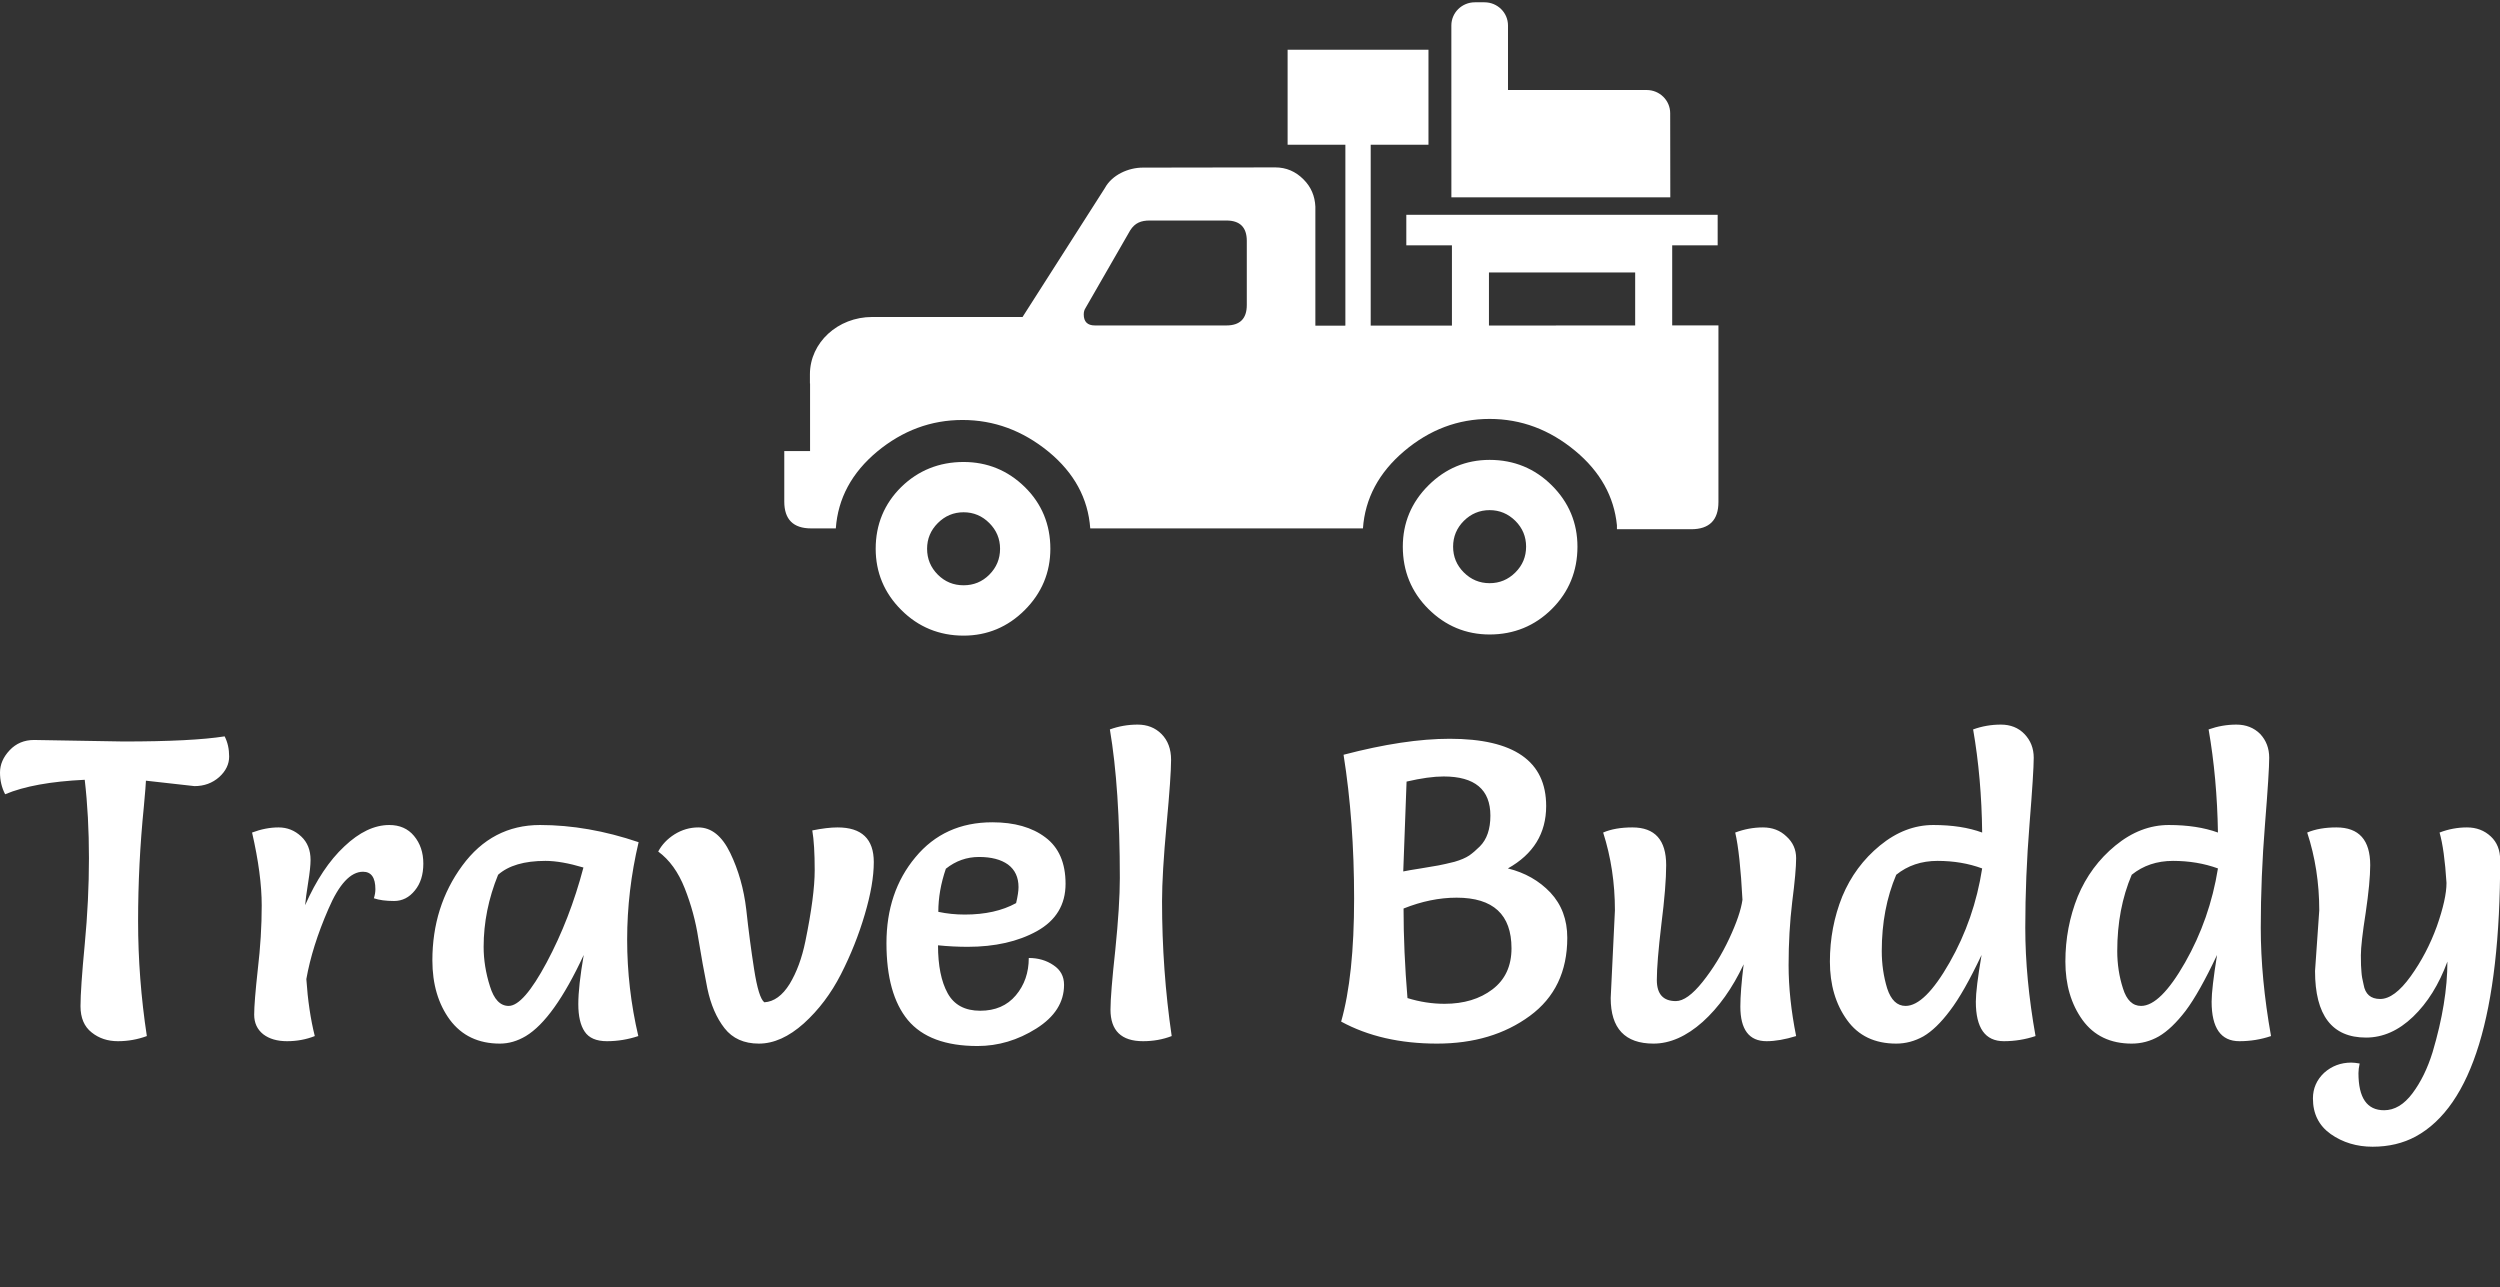 <svg data-v-423bf9ae="" xmlns="http://www.w3.org/2000/svg" viewBox="0 0 355.371 183" class="iconAboveSlogan"><rect x="0" y="0" width="355.371" height="183" fill="#333333" stroke="none"/><!----><!----><!----><g data-v-423bf9ae="" id="75013804-91d1-41ff-a857-f481e5e1242e" fill="white" transform="matrix(4.286,0,0,4.286,-0.3,89.543)"><path d="M1.20 3.65L1.20 3.65L4.16 3.70L4.16 3.70Q6.45 3.70 7.52 3.53L7.52 3.53L7.52 3.53Q7.67 3.82 7.67 4.20L7.67 4.20L7.67 4.20Q7.67 4.58 7.34 4.88L7.34 4.88L7.34 4.88Q7 5.18 6.52 5.18L6.52 5.18L4.91 5.00L4.91 5.00Q4.91 5.10 4.84 5.87L4.84 5.87L4.84 5.87Q4.65 7.76 4.65 9.66L4.65 9.66L4.65 9.66Q4.65 11.56 4.94 13.47L4.94 13.47L4.94 13.47Q4.48 13.64 3.98 13.64L3.98 13.64L3.98 13.64Q3.47 13.64 3.11 13.35L3.11 13.35L3.11 13.35Q2.74 13.06 2.74 12.48L2.74 12.48L2.74 12.48Q2.74 11.90 2.88 10.43L2.88 10.43L2.88 10.43Q3.02 8.96 3.02 7.57L3.02 7.57L3.02 7.57Q3.02 6.17 2.88 4.97L2.88 4.97L2.88 4.97Q1.19 5.05 0.24 5.45L0.24 5.45L0.24 5.45Q0.07 5.12 0.07 4.73L0.07 4.73L0.07 4.73Q0.07 4.33 0.39 3.99L0.39 3.99L0.39 3.99Q0.71 3.65 1.20 3.65ZM10.51 13.47L10.51 13.47Q10.08 13.64 9.59 13.64L9.59 13.64L9.59 13.64Q9.10 13.64 8.80 13.41L8.80 13.41L8.80 13.41Q8.50 13.17 8.50 12.76L8.50 12.76L8.50 12.76Q8.50 12.35 8.62 11.26L8.62 11.26L8.62 11.26Q8.75 10.16 8.75 9.14L8.75 9.14L8.75 9.14Q8.75 8.11 8.43 6.72L8.43 6.72L8.43 6.72Q8.88 6.55 9.31 6.55L9.31 6.55L9.31 6.55Q9.74 6.55 10.06 6.85L10.06 6.85L10.06 6.85Q10.37 7.14 10.37 7.63L10.37 7.63L10.37 7.63Q10.37 7.88 10.29 8.38L10.29 8.38L10.29 8.38Q10.21 8.88 10.19 9.13L10.19 9.13L10.19 9.13Q10.74 7.88 11.49 7.18L11.49 7.18L11.49 7.18Q12.24 6.47 12.98 6.47L12.98 6.47L12.98 6.47Q13.50 6.47 13.80 6.83L13.80 6.83L13.80 6.83Q14.11 7.20 14.11 7.75L14.11 7.75L14.11 7.75Q14.11 8.30 13.83 8.64L13.83 8.64L13.83 8.64Q13.55 8.99 13.14 8.99L13.14 8.99L13.14 8.99Q12.73 8.99 12.47 8.90L12.47 8.90L12.47 8.90Q12.52 8.74 12.52 8.60L12.52 8.60L12.52 8.60Q12.52 8.02 12.11 8.02L12.11 8.02L12.11 8.02Q11.49 8.02 10.96 9.26L10.96 9.26L10.96 9.26Q10.42 10.50 10.23 11.58L10.23 11.58L10.23 11.58Q10.30 12.63 10.51 13.47L10.51 13.47ZM21.25 7.04L21.25 7.04L21.25 7.04Q20.87 8.65 20.87 10.27L20.87 10.27L20.87 10.27Q20.87 11.89 21.24 13.47L21.24 13.47L21.24 13.47Q20.73 13.64 20.20 13.64L20.20 13.64L20.20 13.64Q19.67 13.64 19.46 13.32L19.46 13.32L19.46 13.32Q19.25 13.01 19.25 12.41L19.25 12.41L19.25 12.41Q19.25 11.82 19.43 10.78L19.43 10.78L19.43 10.78Q18.44 12.91 17.51 13.47L17.51 13.47L17.51 13.47Q17.09 13.72 16.65 13.72L16.65 13.72L16.65 13.72Q15.58 13.72 14.99 12.93L14.99 12.93L14.99 12.93Q14.41 12.14 14.41 10.96L14.41 10.96L14.41 10.96Q14.41 9.17 15.40 7.82L15.40 7.82L15.40 7.82Q16.39 6.47 17.98 6.47L17.98 6.47L17.98 6.47Q19.57 6.47 21.25 7.04ZM19.42 7.88L19.42 7.88L19.42 7.88Q18.68 7.66 18.16 7.66L18.16 7.66L18.16 7.66Q17.11 7.66 16.59 8.12L16.59 8.12L16.59 8.12Q16.11 9.30 16.11 10.51L16.11 10.51L16.11 10.51Q16.11 11.16 16.32 11.82L16.32 11.82L16.32 11.82Q16.52 12.47 16.94 12.47L16.94 12.47L16.94 12.47Q17.43 12.47 18.20 11.03L18.20 11.03L18.20 11.03Q18.97 9.59 19.42 7.88ZM27.96 11.42L27.96 11.42L27.96 11.42Q27.47 12.38 26.73 13.05L26.73 13.05L26.73 13.05Q25.98 13.72 25.24 13.72L25.24 13.72L25.24 13.72Q24.50 13.72 24.10 13.21L24.10 13.21L24.10 13.21Q23.70 12.70 23.53 11.89L23.53 11.89L23.53 11.89Q23.37 11.09 23.23 10.23L23.23 10.23L23.23 10.23Q23.10 9.38 22.78 8.57L22.78 8.57L22.78 8.57Q22.46 7.76 21.90 7.35L21.90 7.35L21.90 7.35Q22.08 7.01 22.44 6.78L22.44 6.78L22.44 6.78Q22.81 6.55 23.23 6.55L23.23 6.55L23.23 6.55Q23.88 6.55 24.29 7.40L24.29 7.40L24.29 7.40Q24.70 8.25 24.82 9.27L24.82 9.27L24.82 9.27Q24.93 10.29 25.08 11.25L25.08 11.25L25.08 11.25Q25.23 12.21 25.42 12.35L25.42 12.35L25.42 12.35Q25.90 12.32 26.26 11.74L26.26 11.74L26.26 11.74Q26.61 11.16 26.78 10.33L26.78 10.33L26.78 10.33Q27.09 8.82 27.09 7.97L27.09 7.97L27.09 7.97Q27.09 7.11 27.01 6.65L27.01 6.65L27.01 6.65Q27.50 6.55 27.85 6.55L27.85 6.55L27.85 6.55Q29.05 6.55 29.05 7.70L29.05 7.70L29.05 7.70Q29.05 8.43 28.75 9.44L28.75 9.44L28.75 9.44Q28.45 10.46 27.96 11.42ZM31.18 10.46L31.18 10.46L31.18 10.46Q31.18 11.47 31.50 12.05L31.50 12.05L31.50 12.05Q31.82 12.63 32.58 12.63L32.58 12.63L32.58 12.63Q33.33 12.63 33.76 12.12L33.76 12.12L33.76 12.12Q34.19 11.61 34.19 10.88L34.19 10.88L34.19 10.88Q34.66 10.88 35.01 11.12L35.01 11.12L35.01 11.12Q35.36 11.35 35.36 11.77L35.36 11.77L35.36 11.77Q35.36 12.64 34.44 13.22L34.44 13.22L34.44 13.22Q33.52 13.80 32.49 13.80L32.49 13.80L32.49 13.80Q30.90 13.80 30.18 12.94L30.18 12.94L30.18 12.94Q29.47 12.08 29.47 10.39L29.47 10.39L29.47 10.39Q29.47 8.69 30.43 7.54L30.43 7.54L30.43 7.54Q31.39 6.38 32.98 6.38L32.98 6.38L32.98 6.38Q34.08 6.38 34.74 6.88L34.74 6.88L34.74 6.88Q35.41 7.38 35.41 8.42L35.41 8.42L35.41 8.42Q35.41 9.46 34.46 9.99L34.46 9.99L34.46 9.99Q33.52 10.51 32.16 10.51L32.16 10.51L32.16 10.51Q31.68 10.51 31.18 10.46ZM31.19 9.35L31.19 9.35L31.19 9.35Q31.61 9.44 32.07 9.44L32.07 9.44L32.07 9.44Q33.08 9.44 33.77 9.06L33.77 9.06L33.77 9.06Q33.85 8.72 33.85 8.53L33.85 8.53L33.85 8.53Q33.85 8.04 33.50 7.78L33.50 7.78L33.50 7.78Q33.15 7.53 32.54 7.53L32.54 7.53L32.54 7.53Q31.93 7.53 31.44 7.92L31.44 7.92L31.44 7.92Q31.19 8.65 31.19 9.35ZM36.88 3.30L36.88 3.30L36.88 3.30Q37.32 3.14 37.80 3.14L37.80 3.14L37.80 3.14Q38.28 3.14 38.59 3.45L38.59 3.45L38.59 3.45Q38.91 3.77 38.91 4.31L38.91 4.31L38.91 4.31Q38.91 4.84 38.76 6.46L38.76 6.46L38.76 6.46Q38.61 8.08 38.61 9.00L38.61 9.00L38.61 9.00Q38.61 11.28 38.93 13.47L38.93 13.47L38.93 13.47Q38.49 13.64 37.98 13.64L37.98 13.64L37.98 13.64Q36.90 13.64 36.90 12.59L36.90 12.59L36.90 12.59Q36.90 12.08 37.06 10.61L37.06 10.61L37.06 10.61Q37.21 9.13 37.21 8.23L37.21 8.23L37.21 8.23Q37.21 5.25 36.88 3.30ZM44.63 4.14L44.63 4.14L44.63 4.14Q46.65 3.61 48.15 3.61L48.15 3.61L48.15 3.61Q51.35 3.61 51.35 5.84L51.35 5.84L51.35 5.84Q51.35 7.20 50.08 7.91L50.08 7.91L50.08 7.91Q50.93 8.12 51.49 8.71L51.49 8.71L51.49 8.71Q52.05 9.31 52.05 10.21L52.05 10.21L52.05 10.21Q52.05 11.89 50.81 12.80L50.81 12.80L50.81 12.80Q49.56 13.72 47.73 13.72L47.73 13.72L47.73 13.72Q45.89 13.72 44.55 12.99L44.55 12.99L44.55 12.99Q44.98 11.48 44.98 8.91L44.98 8.91L44.98 8.91Q44.98 6.34 44.63 4.14ZM46.75 12.21L46.75 12.21L46.75 12.21Q47.36 12.40 47.98 12.40L47.98 12.40L47.98 12.40Q48.94 12.40 49.57 11.92L49.57 11.92L49.57 11.92Q50.20 11.44 50.20 10.56L50.20 10.56L50.20 10.56Q50.20 8.88 48.38 8.88L48.38 8.88L48.38 8.88Q47.52 8.88 46.62 9.24L46.62 9.24L46.62 9.24Q46.62 10.65 46.75 12.21ZM46.61 8.01L46.61 8.01L46.61 8.01Q46.80 7.97 47.19 7.91L47.19 7.91L47.19 7.91Q47.57 7.85 47.78 7.81L47.78 7.81L47.78 7.81Q47.99 7.77 48.31 7.69L48.31 7.69L48.31 7.69Q48.62 7.60 48.80 7.48L48.80 7.48L48.80 7.48Q48.97 7.36 49.15 7.18L49.15 7.18L49.15 7.18Q49.50 6.83 49.50 6.16L49.50 6.16L49.50 6.16Q49.50 4.86 47.95 4.86L47.95 4.86L47.95 4.86Q47.45 4.86 46.72 5.03L46.72 5.03L46.72 5.03Q46.61 7.90 46.61 8.01ZM53.49 12.21L53.49 12.21L53.63 9.30L53.63 9.30Q53.63 7.94 53.24 6.72L53.24 6.72L53.24 6.72Q53.63 6.55 54.21 6.55L54.21 6.55L54.21 6.55Q55.33 6.55 55.33 7.80L55.33 7.80L55.33 7.80Q55.33 8.50 55.17 9.77L55.17 9.77L55.17 9.77Q55.02 11.03 55.02 11.61L55.02 11.61L55.02 11.61Q55.02 12.31 55.65 12.31L55.65 12.31L55.65 12.31Q56.03 12.31 56.54 11.67L56.54 11.67L56.54 11.67Q57.05 11.03 57.42 10.24L57.42 10.24L57.42 10.24Q57.79 9.45 57.86 8.95L57.86 8.95L57.86 8.95Q57.78 7.41 57.62 6.72L57.62 6.72L57.62 6.72Q58.07 6.55 58.54 6.55L58.54 6.55L58.54 6.55Q59.01 6.55 59.32 6.85L59.32 6.85L59.32 6.85Q59.64 7.14 59.64 7.57L59.64 7.57L59.64 7.57Q59.64 8.01 59.51 9.02L59.51 9.02L59.51 9.02Q59.39 10.02 59.39 11.12L59.39 11.12L59.39 11.12Q59.39 12.22 59.64 13.47L59.64 13.47L59.64 13.47Q59.09 13.64 58.66 13.64L58.66 13.64L58.66 13.64Q57.79 13.64 57.79 12.49L57.79 12.49L57.79 12.49Q57.79 11.98 57.90 11.09L57.90 11.09L57.90 11.09Q57.34 12.28 56.54 13.00L56.54 13.00L56.54 13.00Q55.73 13.72 54.91 13.72L54.91 13.72L54.91 13.72Q53.49 13.72 53.49 12.21ZM65.51 3.30L65.51 3.30L65.51 3.30Q65.95 3.14 66.43 3.14L66.43 3.14L66.43 3.14Q66.91 3.14 67.21 3.45L67.21 3.45L67.21 3.45Q67.52 3.77 67.52 4.24L67.52 4.24L67.52 4.24Q67.52 4.70 67.38 6.45L67.38 6.45L67.38 6.45Q67.24 8.19 67.24 9.88L67.24 9.88L67.24 9.88Q67.24 11.56 67.58 13.47L67.58 13.47L67.58 13.47Q67.07 13.64 66.53 13.64L66.53 13.64L66.53 13.64Q65.60 13.64 65.60 12.33L65.60 12.33L65.60 12.33Q65.60 11.90 65.79 10.78L65.79 10.78L65.79 10.78Q65.20 12.03 64.74 12.63L64.74 12.63L64.74 12.63Q64.29 13.23 63.86 13.48L63.86 13.48L63.86 13.48Q63.43 13.72 62.96 13.72L62.96 13.72L62.96 13.72Q61.89 13.72 61.33 12.94L61.33 12.94L61.33 12.94Q60.76 12.15 60.76 11.00L60.76 11.00L60.76 11.00Q60.76 9.86 61.17 8.84L61.17 8.84L61.17 8.84Q61.59 7.83 62.42 7.15L62.42 7.15L62.42 7.15Q63.25 6.47 64.19 6.47L64.19 6.47L64.19 6.47Q65.13 6.47 65.81 6.72L65.81 6.72L65.81 6.72Q65.79 4.91 65.51 3.30ZM65.81 7.91L65.81 7.91L65.81 7.91Q65.13 7.66 64.33 7.66L64.33 7.66L64.33 7.66Q63.53 7.66 62.96 8.12L62.96 8.12L62.96 8.12Q62.48 9.25 62.48 10.65L62.48 10.65L62.48 10.65Q62.48 11.30 62.66 11.89L62.66 11.89L62.66 11.89Q62.85 12.47 63.27 12.47L63.27 12.47L63.27 12.47Q63.91 12.47 64.73 11.03L64.73 11.03L64.73 11.03Q65.55 9.59 65.81 7.91ZM73.32 3.30L73.32 3.30L73.32 3.30Q73.77 3.14 74.24 3.14L74.24 3.14L74.24 3.14Q74.72 3.14 75.03 3.45L75.03 3.45L75.03 3.45Q75.33 3.77 75.33 4.24L75.33 4.24L75.33 4.24Q75.33 4.70 75.19 6.45L75.19 6.45L75.19 6.45Q75.05 8.19 75.05 9.88L75.05 9.88L75.05 9.88Q75.05 11.56 75.39 13.47L75.39 13.47L75.39 13.47Q74.89 13.64 74.34 13.64L74.34 13.64L74.34 13.64Q73.42 13.64 73.42 12.33L73.42 12.33L73.42 12.33Q73.42 11.90 73.60 10.78L73.60 10.78L73.60 10.78Q73.01 12.03 72.56 12.63L72.56 12.63L72.56 12.63Q72.10 13.23 71.67 13.48L71.67 13.48L71.67 13.48Q71.25 13.72 70.77 13.72L70.77 13.72L70.77 13.72Q69.71 13.72 69.14 12.94L69.14 12.94L69.14 12.94Q68.57 12.15 68.57 11.00L68.57 11.00L68.57 11.00Q68.57 9.86 68.98 8.84L68.98 8.84L68.98 8.84Q69.40 7.83 70.23 7.15L70.23 7.15L70.23 7.15Q71.06 6.47 72.00 6.47L72.00 6.47L72.00 6.47Q72.94 6.47 73.63 6.72L73.63 6.72L73.63 6.72Q73.60 4.91 73.32 3.30ZM73.63 7.91L73.63 7.91L73.63 7.91Q72.94 7.66 72.14 7.66L72.14 7.66L72.14 7.66Q71.34 7.66 70.77 8.12L70.77 8.12L70.77 8.12Q70.29 9.25 70.29 10.65L70.29 10.65L70.29 10.65Q70.29 11.30 70.48 11.89L70.48 11.89L70.48 11.89Q70.66 12.47 71.08 12.47L71.08 12.47L71.08 12.47Q71.72 12.47 72.54 11.03L72.54 11.03L72.54 11.03Q73.36 9.59 73.63 7.91ZM76.85 11.31L76.85 11.31L76.99 9.30L76.99 9.30Q76.99 7.94 76.59 6.72L76.59 6.72L76.59 6.72Q76.99 6.55 77.56 6.55L77.56 6.55L77.56 6.55Q78.68 6.55 78.68 7.80L78.68 7.80L78.68 7.80Q78.68 8.36 78.53 9.38L78.53 9.38L78.53 9.38Q78.37 10.40 78.37 10.79L78.37 10.79L78.37 10.79Q78.37 11.17 78.39 11.35L78.39 11.35L78.39 11.35Q78.40 11.52 78.46 11.76L78.46 11.76L78.46 11.76Q78.54 12.24 79.01 12.24L79.01 12.24L79.01 12.24Q79.48 12.24 80.02 11.49L80.02 11.49L80.02 11.49Q80.56 10.74 80.89 9.83L80.89 9.83L80.89 9.83Q81.21 8.92 81.21 8.39L81.21 8.39L81.21 8.39Q81.14 7.28 80.98 6.72L80.98 6.72L80.98 6.72Q81.42 6.55 81.89 6.55L81.89 6.55L81.89 6.55Q82.36 6.55 82.68 6.85L82.68 6.85L82.68 6.85Q82.99 7.14 82.99 7.63L82.99 7.63L82.99 7.63Q82.99 15.27 80.19 16.80L80.19 16.80L80.19 16.80Q79.56 17.14 78.76 17.14L78.76 17.14L78.76 17.14Q77.97 17.14 77.37 16.72L77.37 16.72L77.37 16.72Q76.78 16.30 76.78 15.54L76.78 15.54L76.78 15.54Q76.78 15.04 77.15 14.69L77.15 14.69L77.15 14.69Q77.53 14.35 78.05 14.35L78.05 14.35L78.05 14.35Q78.16 14.35 78.33 14.38L78.33 14.38L78.33 14.38Q78.29 14.56 78.29 14.70L78.29 14.70L78.29 14.70Q78.29 15.93 79.14 15.93L79.14 15.93L79.14 15.93Q79.66 15.93 80.08 15.37L80.08 15.37L80.08 15.37Q80.50 14.81 80.75 14.00L80.75 14.00L80.75 14.00Q81.24 12.35 81.24 11.00L81.24 11.00L81.24 11.00Q80.82 12.14 80.10 12.83L80.10 12.83L80.10 12.83Q79.38 13.52 78.54 13.52L78.54 13.52L78.54 13.52Q76.85 13.52 76.85 11.31Z"></path></g><!----><g data-v-423bf9ae="" id="f148b6f7-77dc-4a9d-89f2-eb28707d3430" transform="matrix(1.328,0,0,1.328,570.972,-382.414)" stroke="none" fill="white"><path d="M-263.837 339.924c-1.815-1.815-4.061-2.736-6.664-2.736-2.531 0-4.735.921-6.554 2.736-1.819 1.811-2.738 4.012-2.738 6.554 0 2.614.919 4.856 2.738 6.667 1.818 1.811 4.022 2.732 6.554 2.732 2.604 0 4.849-.922 6.664-2.732 1.818-1.811 2.738-4.053 2.738-6.667 0-2.542-.92-4.744-2.738-6.554zm-3.905 9.31c-.77.768-1.687 1.152-2.759 1.152s-1.995-.385-2.762-1.152c-.766-.766-1.146-1.682-1.146-2.757 0-1.065.381-1.99 1.146-2.758.767-.761 1.689-1.152 2.762-1.152s1.989.392 2.759 1.152c.768.768 1.146 1.692 1.146 2.758-.001 1.076-.379 1.992-1.146 2.757zM-320.26 340.088c-1.811-1.774-4.013-2.675-6.547-2.675-2.605 0-4.848.9-6.669 2.675-1.816 1.791-2.74 4.013-2.74 6.61 0 2.536.921 4.744 2.74 6.555 1.816 1.82 4.059 2.747 6.669 2.747 2.534 0 4.741-.927 6.551-2.742 1.816-1.815 2.737-4.018 2.737-6.56 0-2.597-.92-4.825-2.741-6.61zm-3.791 9.385c-.762.766-1.683 1.137-2.755 1.137-1.075 0-1.993-.371-2.759-1.137-.767-.772-1.148-1.688-1.148-2.774 0-1.063.381-1.979 1.148-2.747.766-.766 1.685-1.157 2.759-1.157 1.073 0 1.994.392 2.755 1.157.767.768 1.149 1.684 1.149 2.747 0 1.085-.383 2.001-1.149 2.774z"></path><path d="M-250.958 322.794v-8.57h4.867v-3.273h-33.327v3.273h4.883v8.588l-8.695.005v-19.362h6.184v-10.166h-15.078v10.166h6.183v19.363l-3.212.003v-12.74c-.052-1.138-.463-2.109-1.261-2.908-.854-.864-1.865-1.292-3.035-1.292l-14.178.023c-1.536 0-3.292.771-4.062 2.197l-8.807 13.792h-16.094c-3.681 0-6.665 2.742-6.665 6.133v.982h.015V336.246H-346v5.405c0 1.909.96 2.871 2.876 2.871h2.641c.229-3.215 1.708-5.957 4.424-8.221 2.722-2.252 5.764-3.384 9.136-3.384 3.37 0 6.433 1.132 9.194 3.384 2.757 2.264 4.249 5.006 4.48 8.221h29.189c.227-3.215 1.706-5.979 4.42-8.276 2.723-2.301 5.764-3.442 9.138-3.442 3.371 0 6.433 1.142 9.192 3.442 2.659 2.217 4.128 4.87 4.436 7.938v.365l.008.062h7.941c1.942 0 2.917-.976 2.917-2.915v-18.903l-4.95.001zm-45.535-2.183c0 1.456-.726 2.187-2.187 2.187h-14.075c-.791 0-1.191-.396-1.191-1.184 0-.277.069-.498.198-.693l4.769-8.293c.514-.818 1.178-1.062 2.099-1.062h8.2c1.461 0 2.187.73 2.187 2.184v6.861zm41.572 2.187l-15.651.01v-5.682h15.651v5.672z"></path><path d="M-251.173 300.078c0-1.371-1.128-2.481-2.518-2.481H-254.727l-13.807.001v-6.91c0-1.372-1.127-2.48-2.518-2.48h-1.027c-1.39 0-2.518 1.109-2.518 2.48l.003 18.395h23.433l-.012-9.005z"></path></g><!----><g data-v-423bf9ae="" id="d16b45ad-307c-4ee1-9d6f-b11ae1b5533b" fill="white" transform="matrix(0.67,0,0,0.67,44.861,202.293)"><path d="M0.38 5.32C0.38 5.68 0.98 6.57 1.13 6.57C1.37 6.57 1.83 5.95 1.83 5.64C1.83 5.24 1.16 4.87 1.16 4.55C1.16 4.12 2.14 3.33 2.14 3.28C2.14 3.15 1.95 2.98 1.88 2.98C1.74 2.98 0.38 4.30 0.38 5.32ZM2.97 5.32C2.97 5.68 3.57 6.57 3.72 6.57C3.96 6.57 4.42 5.95 4.42 5.64C4.42 5.24 3.75 4.87 3.75 4.55C3.75 4.12 4.73 3.33 4.73 3.28C4.73 3.15 4.54 2.98 4.47 2.98C4.33 2.98 2.97 4.30 2.97 5.32ZM12.61 3.51C12.61 3.75 12.73 3.77 12.89 3.77L13.40 3.77C13.48 3.77 15.62 10.99 15.65 11.07C16.00 12.14 16.11 12.99 16.42 12.99C16.65 12.99 16.74 12.67 17.02 12.26C17.18 12.05 17.28 12.01 17.42 11.66L19.40 6.45C19.47 6.29 19.50 6.20 19.53 6.20C19.56 6.20 19.59 6.29 19.63 6.45C20.23 8.51 20.90 11.03 20.92 11.07C21.27 12.14 21.38 12.99 21.69 12.99C21.91 12.99 22.01 12.67 22.29 12.26C22.44 12.05 22.54 12.01 22.68 11.66L25.77 4.06C25.87 3.81 25.87 3.77 26.24 3.77C26.47 3.77 26.53 3.71 26.53 3.53C26.53 3.32 26.49 3.26 26.29 3.26C26.15 3.26 25.84 3.30 25.34 3.30C24.60 3.30 24.09 3.26 23.90 3.26C23.72 3.26 23.62 3.28 23.62 3.51C23.62 3.75 23.73 3.77 23.90 3.77L24.81 3.77C24.88 3.77 24.89 3.81 24.89 3.95C24.89 4.63 23.30 8.72 22.58 10.63C22.44 10.99 22.37 11.17 22.33 11.17C22.27 11.17 22.22 10.99 22.09 10.60C22.01 10.30 21.08 7.18 20.55 5.22C20.51 5.05 20.30 4.17 20.30 3.85C20.30 3.81 20.30 3.79 20.31 3.77L21.20 3.77C21.38 3.77 21.48 3.75 21.48 3.56C21.48 3.32 21.43 3.26 21.24 3.26C20.92 3.26 19.98 3.30 19.56 3.30C19.14 3.30 18.23 3.26 18.00 3.26C17.82 3.26 17.72 3.28 17.72 3.51C17.72 3.75 17.84 3.77 18.00 3.77L18.80 3.77C18.84 3.77 19.03 4.27 19.18 4.83C19.24 5.05 19.28 5.15 19.28 5.25C19.28 5.31 19.28 5.38 19.24 5.49L17.23 10.60C17.14 10.82 17.11 10.95 17.07 10.95C17.02 10.95 17.00 10.84 16.91 10.60C16.83 10.32 15.82 7.27 15.22 5.22C15.18 5.08 14.85 3.96 14.84 3.85C14.85 3.77 14.90 3.77 14.94 3.77L15.64 3.77C15.86 3.77 15.93 3.75 15.93 3.56C15.93 3.32 15.89 3.26 15.69 3.26C15.37 3.26 14.66 3.30 14.24 3.30C13.82 3.30 13.12 3.26 12.89 3.26C12.71 3.26 12.61 3.28 12.61 3.51ZM33.66 8.15C33.66 11.17 35.99 12.80 38.25 12.80C41.03 12.80 43.01 10.89 43.01 8.06C43.01 5.33 41.26 3.11 38.46 3.11C35.85 3.11 33.66 5.10 33.66 8.15ZM35.06 7.77C35.06 5.64 36.34 3.58 38.32 3.58C40.56 3.58 41.64 5.81 41.64 7.94C41.64 10.08 40.53 12.32 38.26 12.32C36.27 12.32 35.06 10.28 35.06 7.77ZM51.11 3.51C51.11 3.72 51.18 3.79 51.38 3.79L52.19 3.77C52.29 3.77 52.33 6.61 52.33 8.55L52.33 10.42C52.33 11.30 52.32 12.18 52.28 12.18L51.67 12.18C51.45 12.18 51.38 12.19 51.38 12.39C51.38 12.63 51.42 12.68 51.62 12.68C51.74 12.68 52.57 12.64 52.99 12.64C53.41 12.64 54.18 12.68 54.50 12.68C54.67 12.68 54.70 12.61 54.70 12.40C54.70 12.24 54.67 12.18 54.50 12.18L53.69 12.18C53.62 12.18 53.54 9.18 53.54 8.37C53.54 8.30 53.54 8.26 53.65 8.26C54.04 8.26 54.64 8.27 54.94 8.27C57.18 8.32 57.32 10.00 57.32 11.68L57.32 12.49C57.32 12.61 57.37 12.64 57.47 12.64C57.47 12.64 58.91 12.68 59.39 12.68C59.56 12.68 59.61 12.64 59.61 12.53C59.61 12.24 59.56 12.18 59.40 12.18L58.76 12.18C58.66 12.18 58.63 12.14 58.60 11.31C58.52 8.99 57.15 8.34 56.24 8.05C56.10 8.01 56.13 8.01 56.24 7.95C56.83 7.69 58.14 6.94 58.14 5.63C58.14 3.63 56.45 3.21 55.05 3.21C54.73 3.21 53.44 3.29 53.02 3.29C52.60 3.29 51.62 3.26 51.39 3.26C51.21 3.26 51.11 3.28 51.11 3.51ZM53.54 7.80L53.54 4.40C53.54 4.05 53.56 3.68 53.61 3.68C53.82 3.65 54.10 3.65 54.32 3.65C55.62 3.65 56.87 4.47 56.87 5.82C56.87 6.99 56.32 7.57 55.66 7.88C55.62 7.90 55.58 7.90 55.51 7.90C55.03 7.88 54.32 7.88 53.72 7.87C53.55 7.87 53.54 7.85 53.54 7.80ZM67.09 12.39C67.09 12.63 67.10 12.68 67.30 12.68C67.62 12.68 68.52 12.64 68.94 12.64C69.36 12.64 70.31 12.68 70.63 12.68C70.80 12.68 70.81 12.61 70.81 12.40C70.81 12.24 70.78 12.18 70.62 12.18L69.61 12.18C69.51 12.18 69.48 10.12 69.48 8.46C69.48 8.30 69.48 8.30 69.65 8.30L69.92 8.30C70.13 8.30 70.13 8.32 70.20 8.40L73.23 12.00C73.33 12.11 73.40 12.18 73.19 12.18L72.73 12.18C72.55 12.18 72.48 12.19 72.48 12.39C72.48 12.63 72.48 12.68 72.67 12.68C73.00 12.68 73.70 12.64 74.12 12.64C74.54 12.64 75.22 12.68 75.54 12.68C75.71 12.68 75.71 12.61 75.71 12.40C75.71 12.24 75.71 12.18 75.54 12.18L75.32 12.18C75.14 12.18 75.04 12.10 74.91 11.96L71.15 7.62C71.01 7.45 70.98 7.50 71.11 7.36C71.55 6.83 74.09 3.77 74.16 3.77L74.83 3.77C75.05 3.77 75.08 3.75 75.08 3.56C75.08 3.32 75.08 3.26 74.89 3.26C74.69 3.26 74.24 3.30 73.72 3.30C73.19 3.30 72.72 3.26 72.49 3.26C72.31 3.26 72.21 3.28 72.21 3.51C72.21 3.75 72.32 3.77 72.49 3.77L73.05 3.77C73.22 3.77 73.22 3.84 73.11 3.99C72.58 4.66 70.22 7.92 69.93 7.92L69.62 7.92C69.48 7.92 69.48 7.88 69.48 7.69L69.48 5.94C69.48 5.21 69.55 3.77 69.65 3.77L70.42 3.77C70.64 3.77 70.69 3.75 70.69 3.56C70.69 3.32 70.67 3.26 70.48 3.26C70.15 3.26 69.38 3.30 68.96 3.30C68.38 3.30 67.72 3.26 67.49 3.26C67.31 3.26 67.21 3.28 67.21 3.51C67.21 3.75 67.33 3.77 67.49 3.77L68.14 3.77C68.19 3.77 68.22 4.86 68.22 5.78L68.22 9.84C68.22 11.00 68.21 12.18 68.12 12.18L67.38 12.18C67.16 12.18 67.09 12.19 67.09 12.39ZM83.19 14.55C83.19 14.64 83.26 14.83 83.38 14.83C83.55 14.83 84.99 13.45 84.99 12.25C84.99 11.86 84.21 11.33 83.96 11.33C83.86 11.33 83.24 11.66 83.24 11.93C83.24 12.21 84.17 12.45 84.17 13.08C84.17 13.78 83.19 14.42 83.19 14.55ZM102.56 5.01C102.56 5.17 102.75 5.17 102.87 5.17C103.03 5.17 103.07 5.15 103.08 4.97L103.19 3.89C103.21 3.81 103.75 3.75 104.51 3.75L106.50 3.75C106.55 3.75 106.58 4.35 106.58 4.97C106.58 6.43 106.53 12.18 106.40 12.18L105.53 12.18C105.31 12.18 105.27 12.19 105.27 12.39C105.27 12.63 105.28 12.68 105.48 12.68C105.80 12.68 106.78 12.64 107.20 12.64C107.62 12.64 108.56 12.68 108.88 12.68C109.05 12.68 109.07 12.61 109.07 12.40C109.07 12.24 109.05 12.18 108.88 12.18L107.88 12.18C107.86 12.18 107.86 11.76 107.86 11.31C107.86 9.56 107.94 5.96 107.94 5.92C107.95 5.18 107.95 3.75 108.05 3.75L109.66 3.75C110.38 3.75 111.20 3.78 111.20 3.85C111.20 3.99 111.16 4.90 111.16 4.97C111.16 5.12 111.23 5.17 111.41 5.17C111.61 5.17 111.68 5.17 111.68 5.03C111.68 3.93 111.73 3.40 111.73 3.14C111.73 2.94 111.65 2.94 111.45 2.94C111.30 2.94 111.24 2.98 111.23 3.16C111.23 3.23 110.59 3.28 109.75 3.28L104.75 3.28C104.09 3.28 103.28 3.28 103.28 3.21L103.28 3.07C103.28 2.94 103.15 2.94 103.05 2.94C102.83 2.94 102.80 3.00 102.79 3.19C102.73 3.89 102.56 4.97 102.56 5.01ZM119.49 3.51C119.49 3.72 119.56 3.79 119.76 3.79L120.57 3.77C120.67 3.77 120.71 6.61 120.71 8.55L120.71 10.42C120.71 11.30 120.69 12.18 120.65 12.18L120.05 12.18C119.83 12.18 119.76 12.19 119.76 12.39C119.76 12.63 119.80 12.68 119.99 12.68C120.12 12.68 120.95 12.64 121.37 12.64C121.79 12.64 122.56 12.68 122.88 12.68C123.05 12.68 123.07 12.61 123.07 12.40C123.07 12.24 123.05 12.18 122.88 12.18L122.07 12.18C122.00 12.18 121.91 9.18 121.91 8.37C121.91 8.30 121.91 8.26 122.02 8.26C122.42 8.26 123.02 8.27 123.31 8.27C125.55 8.32 125.69 10.00 125.69 11.68L125.69 12.49C125.69 12.61 125.75 12.64 125.85 12.64C125.85 12.64 127.29 12.68 127.76 12.68C127.93 12.68 127.99 12.64 127.99 12.53C127.99 12.24 127.93 12.18 127.78 12.18L127.13 12.18C127.04 12.18 127.01 12.14 126.98 11.31C126.90 8.99 125.52 8.34 124.61 8.05C124.47 8.01 124.50 8.01 124.61 7.95C125.20 7.69 126.52 6.94 126.52 5.63C126.52 3.63 124.82 3.21 123.42 3.21C123.10 3.21 121.81 3.29 121.39 3.29C120.97 3.29 119.99 3.26 119.77 3.26C119.59 3.26 119.49 3.28 119.49 3.51ZM121.91 7.80L121.91 4.40C121.91 4.05 121.94 3.68 121.98 3.68C122.19 3.65 122.47 3.65 122.70 3.65C124.00 3.65 125.24 4.47 125.24 5.82C125.24 6.99 124.70 7.57 124.04 7.88C124.00 7.90 123.96 7.90 123.89 7.90C123.41 7.88 122.70 7.88 122.09 7.87C121.93 7.87 121.91 7.85 121.91 7.80ZM135.32 12.39C135.32 12.63 135.32 12.68 135.52 12.68C135.69 12.68 136.01 12.64 136.58 12.64C137.20 12.64 137.75 12.68 137.90 12.68C138.07 12.68 138.07 12.61 138.07 12.40C138.07 12.24 138.07 12.18 137.90 12.18L136.82 12.18C136.82 12.18 136.81 12.18 136.81 12.17C136.82 11.87 137.59 9.90 137.94 9.02C138.01 8.83 138.03 8.79 138.24 8.79L141.06 8.79C141.20 8.79 141.20 8.81 141.27 9.03C141.54 9.77 142.25 11.89 142.25 12.17C142.25 12.18 142.24 12.18 142.24 12.18L141.47 12.18C141.25 12.18 141.23 12.19 141.23 12.39C141.23 12.63 141.25 12.68 141.41 12.68C141.74 12.68 142.60 12.64 143.02 12.64C143.44 12.64 144.12 12.68 144.33 12.68C144.47 12.68 144.48 12.61 144.48 12.40C144.48 12.24 144.47 12.18 144.33 12.18L143.84 12.18C143.74 12.18 142.72 9.34 142.16 7.78L140.48 3.07C140.46 3.00 140.39 2.94 140.31 2.94C140.18 2.94 140.08 3.16 140.00 3.35C139.85 3.71 139.61 3.84 139.50 4.13L138.01 7.57C137.83 8.01 136.12 12.18 136.00 12.18L135.58 12.18C135.35 12.18 135.32 12.19 135.32 12.39ZM138.22 8.33C138.22 8.30 138.25 8.23 138.29 8.13L139.66 4.77C139.71 4.66 139.73 4.61 139.76 4.61C139.78 4.61 139.79 4.63 139.83 4.77L140.99 8.18C141.02 8.25 141.04 8.29 141.04 8.32C141.04 8.36 141.01 8.37 140.91 8.37L138.40 8.37C138.22 8.37 138.22 8.34 138.22 8.33ZM150.56 3.51C150.56 3.75 150.65 3.77 150.82 3.77L151.26 3.77C151.34 3.77 154.13 10.99 154.17 11.07C154.66 12.18 154.76 12.99 154.97 12.99C155.23 12.99 155.29 12.67 155.57 12.26C155.72 12.04 155.81 12.01 155.96 11.66L159.19 4.06C159.31 3.81 159.29 3.77 159.66 3.77C159.88 3.77 159.95 3.75 159.95 3.56C159.95 3.32 159.91 3.26 159.71 3.26C159.57 3.26 159.04 3.30 158.62 3.30C158.20 3.30 157.37 3.26 157.15 3.26C156.95 3.26 156.90 3.29 156.90 3.51C156.90 3.75 157.02 3.77 157.19 3.77L158.19 3.77C158.26 3.77 158.27 3.81 158.27 3.95C158.27 4.63 156.59 8.72 155.86 10.63C155.72 10.99 155.64 11.17 155.60 11.17C155.55 11.17 155.46 10.98 155.32 10.60C154.74 9.10 153.61 6.01 153.09 4.49C153.01 4.27 152.92 3.93 152.92 3.79L152.92 3.77L153.90 3.77C154.13 3.77 154.20 3.75 154.20 3.56C154.20 3.32 154.15 3.26 153.96 3.26C153.64 3.26 152.56 3.30 152.14 3.30C151.72 3.30 151.00 3.26 150.82 3.26C150.64 3.26 150.56 3.28 150.56 3.51ZM167.57 12.39C167.57 12.63 167.59 12.68 167.79 12.68C168.11 12.68 169.08 12.64 169.50 12.64C169.92 12.64 174.43 12.68 174.75 12.68C174.87 12.68 175.03 12.66 175.03 12.49C175.03 12.07 175.07 11.23 175.07 10.53C175.07 10.39 174.92 10.39 174.79 10.39C174.68 10.39 174.55 10.39 174.55 10.51C174.54 11.06 174.54 11.41 174.51 11.76C174.48 12.01 174.48 12.04 174.38 12.04C174.23 12.04 171.60 12.08 170.10 12.08C170.03 12.08 169.99 10.11 169.95 8.26C169.95 8.06 169.99 8.09 170.13 8.09L172.41 8.09C173.11 8.09 173.14 8.20 173.14 8.30L173.14 9.00C173.14 9.14 173.32 9.14 173.43 9.14C173.53 9.14 173.66 9.13 173.66 9.02C173.66 8.83 173.63 8.33 173.63 7.83C173.63 7.32 173.66 6.83 173.66 6.71C173.66 6.59 173.52 6.58 173.42 6.58C173.31 6.58 173.14 6.59 173.14 6.72L173.14 7.45C173.14 7.62 172.69 7.63 172.41 7.63L170.07 7.63C169.96 7.63 169.95 7.63 169.95 7.45C169.93 6.75 169.92 6.06 169.92 5.46C169.92 5.12 169.92 3.71 170.00 3.71C171.23 3.71 173.74 3.75 173.74 3.81C173.74 3.99 173.70 4.83 173.70 4.89C173.70 5.04 173.77 5.10 173.95 5.10C174.15 5.10 174.22 5.08 174.22 4.94C174.22 3.85 174.27 3.36 174.27 3.09C174.27 2.91 174.19 2.90 173.99 2.90C173.80 2.90 173.80 2.95 173.77 3.11C173.75 3.25 173.82 3.25 172.91 3.25C172.30 3.25 170.16 3.29 169.39 3.29C168.90 3.29 167.96 3.25 167.86 3.25C167.73 3.25 167.68 3.30 167.68 3.49C167.68 3.72 167.75 3.74 167.92 3.74L168.57 3.74C168.63 3.74 168.70 4.79 168.70 5.71C168.70 5.80 168.76 8.27 168.76 9.83L168.76 11.17C168.76 11.84 168.73 12.18 168.70 12.18L167.85 12.18C167.62 12.18 167.57 12.21 167.57 12.39ZM183.04 12.39C183.04 12.63 183.06 12.68 183.26 12.68C183.58 12.68 184.55 12.64 184.97 12.64C185.39 12.64 189.74 12.68 190.06 12.68C190.33 12.68 190.40 12.66 190.41 12.49C190.47 12.08 190.71 10.72 190.71 10.60C190.71 10.47 190.55 10.44 190.39 10.43C190.29 10.42 190.20 10.46 190.19 10.56L190.02 11.76C189.98 12.05 189.97 12.03 189.74 12.04C189.59 12.05 187.08 12.12 185.65 12.12C185.61 12.12 185.57 11.38 185.57 10.54L185.57 6.66C185.57 5.40 185.58 3.70 185.68 3.70L186.66 3.70C186.90 3.70 186.93 3.63 186.93 3.44C186.93 3.23 186.91 3.19 186.68 3.19C186.35 3.19 185.42 3.23 185.00 3.23C184.58 3.23 183.64 3.19 183.41 3.19C183.19 3.19 183.13 3.22 183.13 3.44C183.13 3.65 183.18 3.70 183.37 3.70L184.20 3.70C184.24 3.70 184.27 4.23 184.27 4.90L184.27 8.13C184.27 10.07 184.24 12.18 184.16 12.18L183.32 12.18C183.09 12.18 183.04 12.21 183.04 12.39ZM198.32 14.55C198.32 14.64 198.39 14.83 198.52 14.83C198.69 14.83 200.13 13.45 200.13 12.25C200.13 11.86 199.35 11.33 199.09 11.33C199.00 11.33 198.38 11.66 198.38 11.93C198.38 12.21 199.30 12.45 199.30 13.08C199.30 13.78 198.32 14.42 198.32 14.55ZM218.18 5.77C218.18 9.07 223.16 8.20 223.16 10.65C223.16 11.59 222.32 12.31 221.34 12.31C220.51 12.31 218.92 11.83 218.89 11.47L218.81 10.15C218.79 9.97 218.72 9.91 218.54 9.91L218.47 9.91C218.26 9.91 218.26 10.00 218.26 10.12C218.26 10.32 218.37 11.66 218.40 12.17C218.41 12.38 219.67 12.85 221.21 12.85C222.78 12.85 224.39 11.87 224.39 10.11C224.39 6.79 219.42 7.87 219.42 5.32C219.42 4.31 220.21 3.56 221.24 3.56C222.26 3.56 223.36 4.58 223.36 4.89C223.36 5.01 223.31 5.73 223.31 5.78C223.31 5.92 223.36 5.99 223.62 5.99C223.86 5.99 223.87 5.94 223.87 5.75C223.87 5.04 223.96 3.68 223.96 3.53C223.96 3.30 223.92 3.29 223.65 3.29C223.43 3.29 223.41 3.32 223.40 3.53C223.40 3.61 223.38 3.78 223.34 3.78C223.29 3.78 223.20 3.74 223.13 3.68C222.33 3.14 221.72 3.08 221.21 3.08C219.69 3.08 218.18 4.17 218.18 5.77ZM232.22 12.39C232.22 12.63 232.22 12.68 232.41 12.68C232.58 12.68 232.90 12.64 233.48 12.64C234.09 12.64 234.64 12.68 234.79 12.68C234.96 12.68 234.96 12.61 234.96 12.40C234.96 12.24 234.96 12.18 234.79 12.18L233.72 12.18C233.72 12.18 233.70 12.18 233.70 12.17C233.72 11.87 234.49 9.90 234.84 9.02C234.91 8.83 234.92 8.79 235.13 8.79L237.96 8.79C238.10 8.79 238.10 8.81 238.17 9.03C238.43 9.77 239.15 11.89 239.15 12.17C239.15 12.18 239.13 12.18 239.13 12.18L238.36 12.18C238.14 12.18 238.13 12.19 238.13 12.39C238.13 12.63 238.14 12.68 238.31 12.68C238.63 12.68 239.50 12.64 239.92 12.64C240.34 12.64 241.01 12.68 241.22 12.68C241.36 12.68 241.37 12.61 241.37 12.40C241.37 12.24 241.36 12.18 241.22 12.18L240.73 12.18C240.63 12.18 239.61 9.34 239.05 7.78L237.37 3.07C237.36 3.00 237.29 2.94 237.20 2.94C237.08 2.94 236.98 3.16 236.89 3.35C236.74 3.71 236.50 3.84 236.39 4.13L234.91 7.57C234.72 8.01 233.02 12.18 232.89 12.18L232.47 12.18C232.25 12.18 232.22 12.19 232.22 12.39ZM235.12 8.33C235.12 8.30 235.14 8.23 235.19 8.13L236.56 4.77C236.60 4.66 236.63 4.61 236.66 4.61C236.67 4.61 236.68 4.63 236.73 4.77L237.89 8.18C237.92 8.25 237.93 8.29 237.93 8.32C237.93 8.36 237.90 8.37 237.80 8.37L235.30 8.37C235.12 8.37 235.12 8.34 235.12 8.33ZM247.45 3.51C247.45 3.75 247.55 3.77 247.72 3.77L248.15 3.77C248.23 3.77 251.02 10.99 251.06 11.07C251.55 12.18 251.65 12.99 251.86 12.99C252.13 12.99 252.18 12.67 252.46 12.26C252.62 12.04 252.70 12.01 252.85 11.66L256.09 4.06C256.20 3.81 256.19 3.77 256.55 3.77C256.77 3.77 256.84 3.75 256.84 3.56C256.84 3.32 256.80 3.26 256.61 3.26C256.47 3.26 255.93 3.30 255.51 3.30C255.09 3.30 254.27 3.26 254.04 3.26C253.85 3.26 253.79 3.29 253.79 3.51C253.79 3.75 253.92 3.77 254.09 3.77L255.08 3.77C255.15 3.77 255.16 3.81 255.16 3.95C255.16 4.63 253.48 8.72 252.76 10.63C252.62 10.99 252.53 11.17 252.49 11.17C252.45 11.17 252.35 10.98 252.21 10.60C251.64 9.10 250.50 6.01 249.98 4.49C249.90 4.27 249.82 3.93 249.82 3.79L249.82 3.77L250.80 3.77C251.02 3.77 251.09 3.75 251.09 3.56C251.09 3.32 251.05 3.26 250.85 3.26C250.53 3.26 249.45 3.30 249.03 3.30C248.61 3.30 247.90 3.26 247.72 3.26C247.53 3.26 247.45 3.28 247.45 3.51ZM264.46 12.39C264.46 12.63 264.49 12.68 264.68 12.68C265.01 12.68 265.97 12.64 266.39 12.64C266.81 12.64 271.32 12.68 271.64 12.68C271.77 12.68 271.92 12.66 271.92 12.49C271.92 12.07 271.96 11.23 271.96 10.53C271.96 10.39 271.81 10.39 271.68 10.39C271.57 10.39 271.45 10.39 271.45 10.51C271.43 11.06 271.43 11.41 271.40 11.76C271.38 12.01 271.38 12.04 271.28 12.04C271.12 12.04 268.49 12.08 266.99 12.08C266.92 12.08 266.88 10.11 266.84 8.26C266.84 8.06 266.88 8.09 267.02 8.09L269.30 8.09C270.00 8.09 270.03 8.20 270.03 8.30L270.03 9.00C270.03 9.14 270.21 9.14 270.33 9.14C270.42 9.14 270.55 9.13 270.55 9.02C270.55 8.83 270.52 8.33 270.52 7.83C270.52 7.32 270.55 6.83 270.55 6.71C270.55 6.59 270.41 6.58 270.31 6.58C270.20 6.58 270.03 6.59 270.03 6.72L270.03 7.45C270.03 7.62 269.58 7.63 269.30 7.63L266.97 7.63C266.85 7.63 266.84 7.63 266.84 7.45C266.83 6.75 266.81 6.06 266.81 5.46C266.81 5.12 266.81 3.71 266.90 3.71C268.13 3.71 270.63 3.75 270.63 3.81C270.63 3.99 270.59 4.83 270.59 4.89C270.59 5.04 270.66 5.10 270.84 5.10C271.04 5.10 271.11 5.08 271.11 4.94C271.11 3.85 271.17 3.36 271.17 3.09C271.17 2.91 271.08 2.90 270.89 2.90C270.69 2.90 270.69 2.95 270.66 3.11C270.65 3.25 270.72 3.25 269.81 3.25C269.19 3.25 267.05 3.29 266.28 3.29C265.79 3.29 264.85 3.25 264.75 3.25C264.63 3.25 264.57 3.30 264.57 3.49C264.57 3.72 264.64 3.74 264.81 3.74L265.47 3.74C265.52 3.74 265.59 4.79 265.59 5.71C265.59 5.80 265.65 8.27 265.65 9.83L265.65 11.17C265.65 11.84 265.62 12.18 265.59 12.18L264.74 12.18C264.52 12.18 264.46 12.21 264.46 12.39ZM279.93 14.55C279.93 14.64 280.00 14.83 280.13 14.83C280.29 14.83 281.74 13.45 281.74 12.25C281.74 11.86 280.95 11.33 280.70 11.33C280.60 11.33 279.99 11.66 279.99 11.93C279.99 12.21 280.91 12.45 280.91 13.08C280.91 13.78 279.93 14.42 279.93 14.55ZM299.57 3.51C299.57 3.72 299.64 3.79 299.84 3.79L300.65 3.77C300.75 3.77 300.79 6.61 300.79 8.55L300.79 10.42C300.79 11.30 300.78 12.18 300.73 12.18L300.13 12.18C299.91 12.18 299.84 12.19 299.84 12.39C299.84 12.63 299.88 12.68 300.08 12.68C300.20 12.68 301.03 12.64 301.45 12.64C301.87 12.64 302.64 12.68 302.96 12.68C303.13 12.68 303.16 12.61 303.16 12.40C303.16 12.24 303.13 12.18 302.96 12.18L302.15 12.18C302.08 12.18 301.99 9.18 301.99 8.37C301.99 8.30 301.99 8.26 302.11 8.26C302.50 8.26 303.10 8.27 303.39 8.27C305.63 8.32 305.77 10.00 305.77 11.68L305.77 12.49C305.77 12.61 305.83 12.64 305.93 12.64C305.93 12.64 307.37 12.68 307.85 12.68C308.01 12.68 308.07 12.64 308.07 12.53C308.07 12.24 308.01 12.18 307.86 12.18L307.22 12.18C307.12 12.18 307.09 12.14 307.06 11.31C306.98 8.99 305.61 8.34 304.70 8.05C304.56 8.01 304.58 8.01 304.70 7.95C305.28 7.69 306.60 6.94 306.60 5.63C306.60 3.63 304.91 3.21 303.51 3.21C303.18 3.21 301.90 3.29 301.48 3.29C301.06 3.29 300.08 3.26 299.85 3.26C299.67 3.26 299.57 3.28 299.57 3.51ZM301.99 7.80L301.99 4.40C301.99 4.05 302.02 3.68 302.06 3.68C302.27 3.65 302.55 3.65 302.78 3.65C304.08 3.65 305.33 4.47 305.33 5.82C305.33 6.99 304.78 7.57 304.12 7.88C304.08 7.90 304.04 7.90 303.97 7.90C303.49 7.88 302.78 7.88 302.18 7.87C302.01 7.87 301.99 7.85 301.99 7.80ZM315.55 12.39C315.55 12.63 315.57 12.68 315.77 12.68C316.09 12.68 317.06 12.64 317.48 12.64C317.90 12.64 322.41 12.68 322.73 12.68C322.85 12.68 323.01 12.66 323.01 12.49C323.01 12.07 323.05 11.23 323.05 10.53C323.05 10.39 322.90 10.39 322.77 10.39C322.66 10.39 322.53 10.39 322.53 10.51C322.52 11.06 322.52 11.41 322.49 11.76C322.46 12.01 322.46 12.04 322.36 12.04C322.21 12.04 319.58 12.08 318.08 12.08C318.01 12.08 317.97 10.11 317.93 8.26C317.93 8.06 317.97 8.09 318.11 8.09L320.39 8.09C321.09 8.09 321.12 8.20 321.12 8.30L321.12 9.00C321.12 9.14 321.30 9.14 321.41 9.14C321.51 9.14 321.64 9.13 321.64 9.02C321.64 8.83 321.61 8.33 321.61 7.83C321.61 7.32 321.64 6.83 321.64 6.71C321.64 6.59 321.50 6.58 321.40 6.58C321.29 6.58 321.12 6.59 321.12 6.72L321.12 7.45C321.12 7.62 320.67 7.63 320.39 7.63L318.05 7.63C317.94 7.63 317.93 7.63 317.93 7.45C317.91 6.75 317.90 6.06 317.90 5.46C317.90 5.12 317.90 3.71 317.98 3.71C319.21 3.71 321.72 3.75 321.72 3.81C321.72 3.99 321.68 4.83 321.68 4.89C321.68 5.04 321.75 5.10 321.93 5.10C322.13 5.10 322.20 5.08 322.20 4.94C322.20 3.85 322.25 3.36 322.25 3.09C322.25 2.91 322.17 2.90 321.97 2.90C321.78 2.90 321.78 2.95 321.75 3.11C321.73 3.25 321.80 3.25 320.89 3.25C320.28 3.25 318.14 3.29 317.37 3.29C316.88 3.29 315.94 3.25 315.84 3.25C315.71 3.25 315.66 3.30 315.66 3.49C315.66 3.72 315.73 3.74 315.90 3.74L316.55 3.74C316.61 3.74 316.68 4.79 316.68 5.71C316.68 5.80 316.74 8.27 316.74 9.83L316.74 11.17C316.74 11.84 316.71 12.18 316.68 12.18L315.83 12.18C315.60 12.18 315.55 12.21 315.55 12.39ZM331.02 3.51C331.02 3.75 331.06 3.79 331.27 3.79L332.19 3.77C332.25 3.77 332.25 4.47 332.25 5.24L332.25 5.96C332.25 7.70 332.23 12.18 332.12 12.18L331.45 12.18C331.23 12.18 331.16 12.19 331.16 12.39C331.16 12.63 331.17 12.68 331.37 12.68C331.49 12.68 332.47 12.64 332.89 12.64C333.31 12.64 334.18 12.68 334.50 12.68C334.67 12.68 334.70 12.61 334.70 12.40C334.70 12.24 334.67 12.18 334.50 12.18L333.51 12.18C333.47 12.18 333.45 10.60 333.45 9.58L333.45 8.65C333.45 8.57 333.45 8.54 333.55 8.54C333.94 8.54 334.26 8.58 334.77 8.58C336.76 8.58 338.16 7.83 338.16 6.01C338.16 4.09 336.67 3.22 334.75 3.22C334.43 3.22 333.34 3.29 332.92 3.29C332.68 3.29 331.49 3.26 331.27 3.26C331.09 3.26 331.02 3.28 331.02 3.51ZM333.47 8.05L333.47 4.40C333.47 4.05 333.48 3.70 333.52 3.68C333.65 3.67 333.82 3.67 333.96 3.67C335.61 3.67 336.87 4.47 336.87 5.80C336.87 7.57 335.54 8.19 333.96 8.19C333.70 8.19 333.47 8.16 333.47 8.05ZM345.91 12.39C345.91 12.63 345.94 12.68 346.14 12.68C346.46 12.68 347.42 12.64 347.84 12.64C348.26 12.64 352.77 12.68 353.09 12.68C353.22 12.68 353.37 12.66 353.37 12.49C353.37 12.07 353.42 11.23 353.42 10.53C353.42 10.39 353.26 10.39 353.14 10.39C353.02 10.39 352.90 10.39 352.90 10.51C352.88 11.06 352.88 11.41 352.86 11.76C352.83 12.01 352.83 12.04 352.73 12.04C352.58 12.04 349.94 12.08 348.45 12.08C348.38 12.08 348.33 10.11 348.29 8.26C348.29 8.06 348.33 8.09 348.47 8.09L350.76 8.09C351.46 8.09 351.48 8.20 351.48 8.30L351.48 9.00C351.48 9.14 351.67 9.14 351.78 9.14C351.88 9.14 352.00 9.13 352.00 9.02C352.00 8.83 351.97 8.33 351.97 7.83C351.97 7.32 352.00 6.83 352.00 6.71C352.00 6.59 351.86 6.58 351.76 6.58C351.65 6.58 351.48 6.59 351.48 6.72L351.48 7.45C351.48 7.62 351.04 7.63 350.76 7.63L348.42 7.63C348.31 7.63 348.29 7.63 348.29 7.45C348.28 6.75 348.26 6.06 348.26 5.46C348.26 5.12 348.26 3.71 348.35 3.71C349.58 3.71 352.09 3.75 352.09 3.81C352.09 3.99 352.04 4.83 352.04 4.89C352.04 5.04 352.11 5.10 352.30 5.10C352.49 5.10 352.56 5.08 352.56 4.94C352.56 3.85 352.62 3.36 352.62 3.09C352.62 2.91 352.53 2.90 352.34 2.90C352.14 2.90 352.14 2.95 352.11 3.11C352.10 3.25 352.17 3.25 351.26 3.25C350.64 3.25 348.50 3.29 347.73 3.29C347.24 3.29 346.30 3.25 346.21 3.25C346.08 3.25 346.02 3.30 346.02 3.49C346.02 3.72 346.09 3.74 346.26 3.74L346.92 3.74C346.98 3.74 347.05 4.79 347.05 5.71C347.05 5.80 347.10 8.27 347.10 9.83L347.10 11.17C347.10 11.84 347.07 12.18 347.05 12.18L346.19 12.18C345.97 12.18 345.91 12.21 345.91 12.39ZM361.24 12.39C361.24 12.63 361.24 12.68 361.44 12.68C361.61 12.68 361.93 12.64 362.50 12.64C363.12 12.64 363.66 12.68 363.82 12.68C363.99 12.68 363.99 12.61 363.99 12.40C363.99 12.24 363.99 12.18 363.82 12.18L362.74 12.18C362.74 12.18 362.73 12.18 362.73 12.17C362.74 11.87 363.51 9.90 363.86 9.02C363.93 8.83 363.94 8.79 364.15 8.79L366.98 8.79C367.12 8.79 367.12 8.81 367.19 9.03C367.46 9.77 368.17 11.89 368.17 12.17C368.17 12.18 368.16 12.18 368.16 12.18L367.39 12.18C367.16 12.18 367.15 12.19 367.15 12.39C367.15 12.63 367.16 12.68 367.33 12.68C367.65 12.68 368.52 12.64 368.94 12.64C369.36 12.64 370.03 12.68 370.24 12.68C370.38 12.68 370.40 12.61 370.40 12.40C370.40 12.24 370.38 12.18 370.24 12.18L369.75 12.18C369.66 12.18 368.63 9.34 368.07 7.78L366.39 3.07C366.38 3.00 366.31 2.94 366.23 2.94C366.10 2.94 366.00 3.16 365.92 3.35C365.76 3.71 365.53 3.84 365.41 4.13L363.93 7.57C363.75 8.01 362.04 12.18 361.91 12.18L361.49 12.18C361.27 12.18 361.24 12.19 361.24 12.39ZM364.14 8.33C364.14 8.30 364.17 8.23 364.21 8.13L365.58 4.77C365.62 4.66 365.65 4.61 365.68 4.61C365.69 4.61 365.71 4.63 365.75 4.77L366.91 8.18C366.94 8.25 366.95 8.29 366.95 8.32C366.95 8.36 366.93 8.37 366.83 8.37L364.32 8.37C364.14 8.37 364.14 8.34 364.14 8.33ZM376.49 5.01C376.49 5.17 376.67 5.17 376.80 5.17C376.95 5.17 376.99 5.15 377.01 4.97L377.12 3.89C377.13 3.81 377.68 3.75 378.43 3.75L380.42 3.75C380.48 3.75 380.51 4.35 380.51 4.97C380.51 6.43 380.45 12.18 380.32 12.18L379.46 12.18C379.23 12.18 379.19 12.19 379.19 12.39C379.19 12.63 379.20 12.68 379.40 12.68C379.72 12.68 380.70 12.64 381.12 12.64C381.54 12.64 382.48 12.68 382.80 12.68C382.97 12.68 383.00 12.61 383.00 12.40C383.00 12.24 382.97 12.18 382.80 12.18L381.81 12.18C381.78 12.18 381.78 11.76 381.78 11.31C381.78 9.56 381.86 5.96 381.86 5.92C381.88 5.18 381.88 3.75 381.98 3.75L383.59 3.75C384.30 3.75 385.13 3.78 385.13 3.85C385.13 3.99 385.08 4.90 385.08 4.97C385.08 5.12 385.15 5.17 385.34 5.17C385.53 5.17 385.60 5.17 385.60 5.03C385.60 3.93 385.66 3.40 385.66 3.14C385.66 2.94 385.57 2.94 385.38 2.94C385.22 2.94 385.17 2.98 385.15 3.16C385.15 3.23 384.51 3.28 383.67 3.28L378.67 3.28C378.01 3.28 377.20 3.28 377.20 3.21L377.20 3.07C377.20 2.94 377.08 2.94 376.98 2.94C376.75 2.94 376.73 3.00 376.71 3.19C376.66 3.89 376.49 4.97 376.49 5.01ZM393.68 6.27C393.68 6.40 393.88 6.57 393.95 6.57C394.09 6.57 395.44 5.25 395.44 4.23C395.44 3.86 394.84 2.98 394.69 2.98C394.45 2.98 393.99 3.60 393.99 3.91C393.99 4.31 394.66 4.68 394.66 5.00C394.66 5.43 393.68 6.22 393.68 6.27ZM396.27 6.27C396.27 6.40 396.47 6.57 396.54 6.57C396.68 6.57 398.03 5.25 398.03 4.23C398.03 3.86 397.43 2.98 397.28 2.98C397.04 2.98 396.58 3.60 396.58 3.91C396.58 4.31 397.25 4.68 397.25 5.00C397.25 5.43 396.27 6.22 396.27 6.27Z"></path></g></svg>
